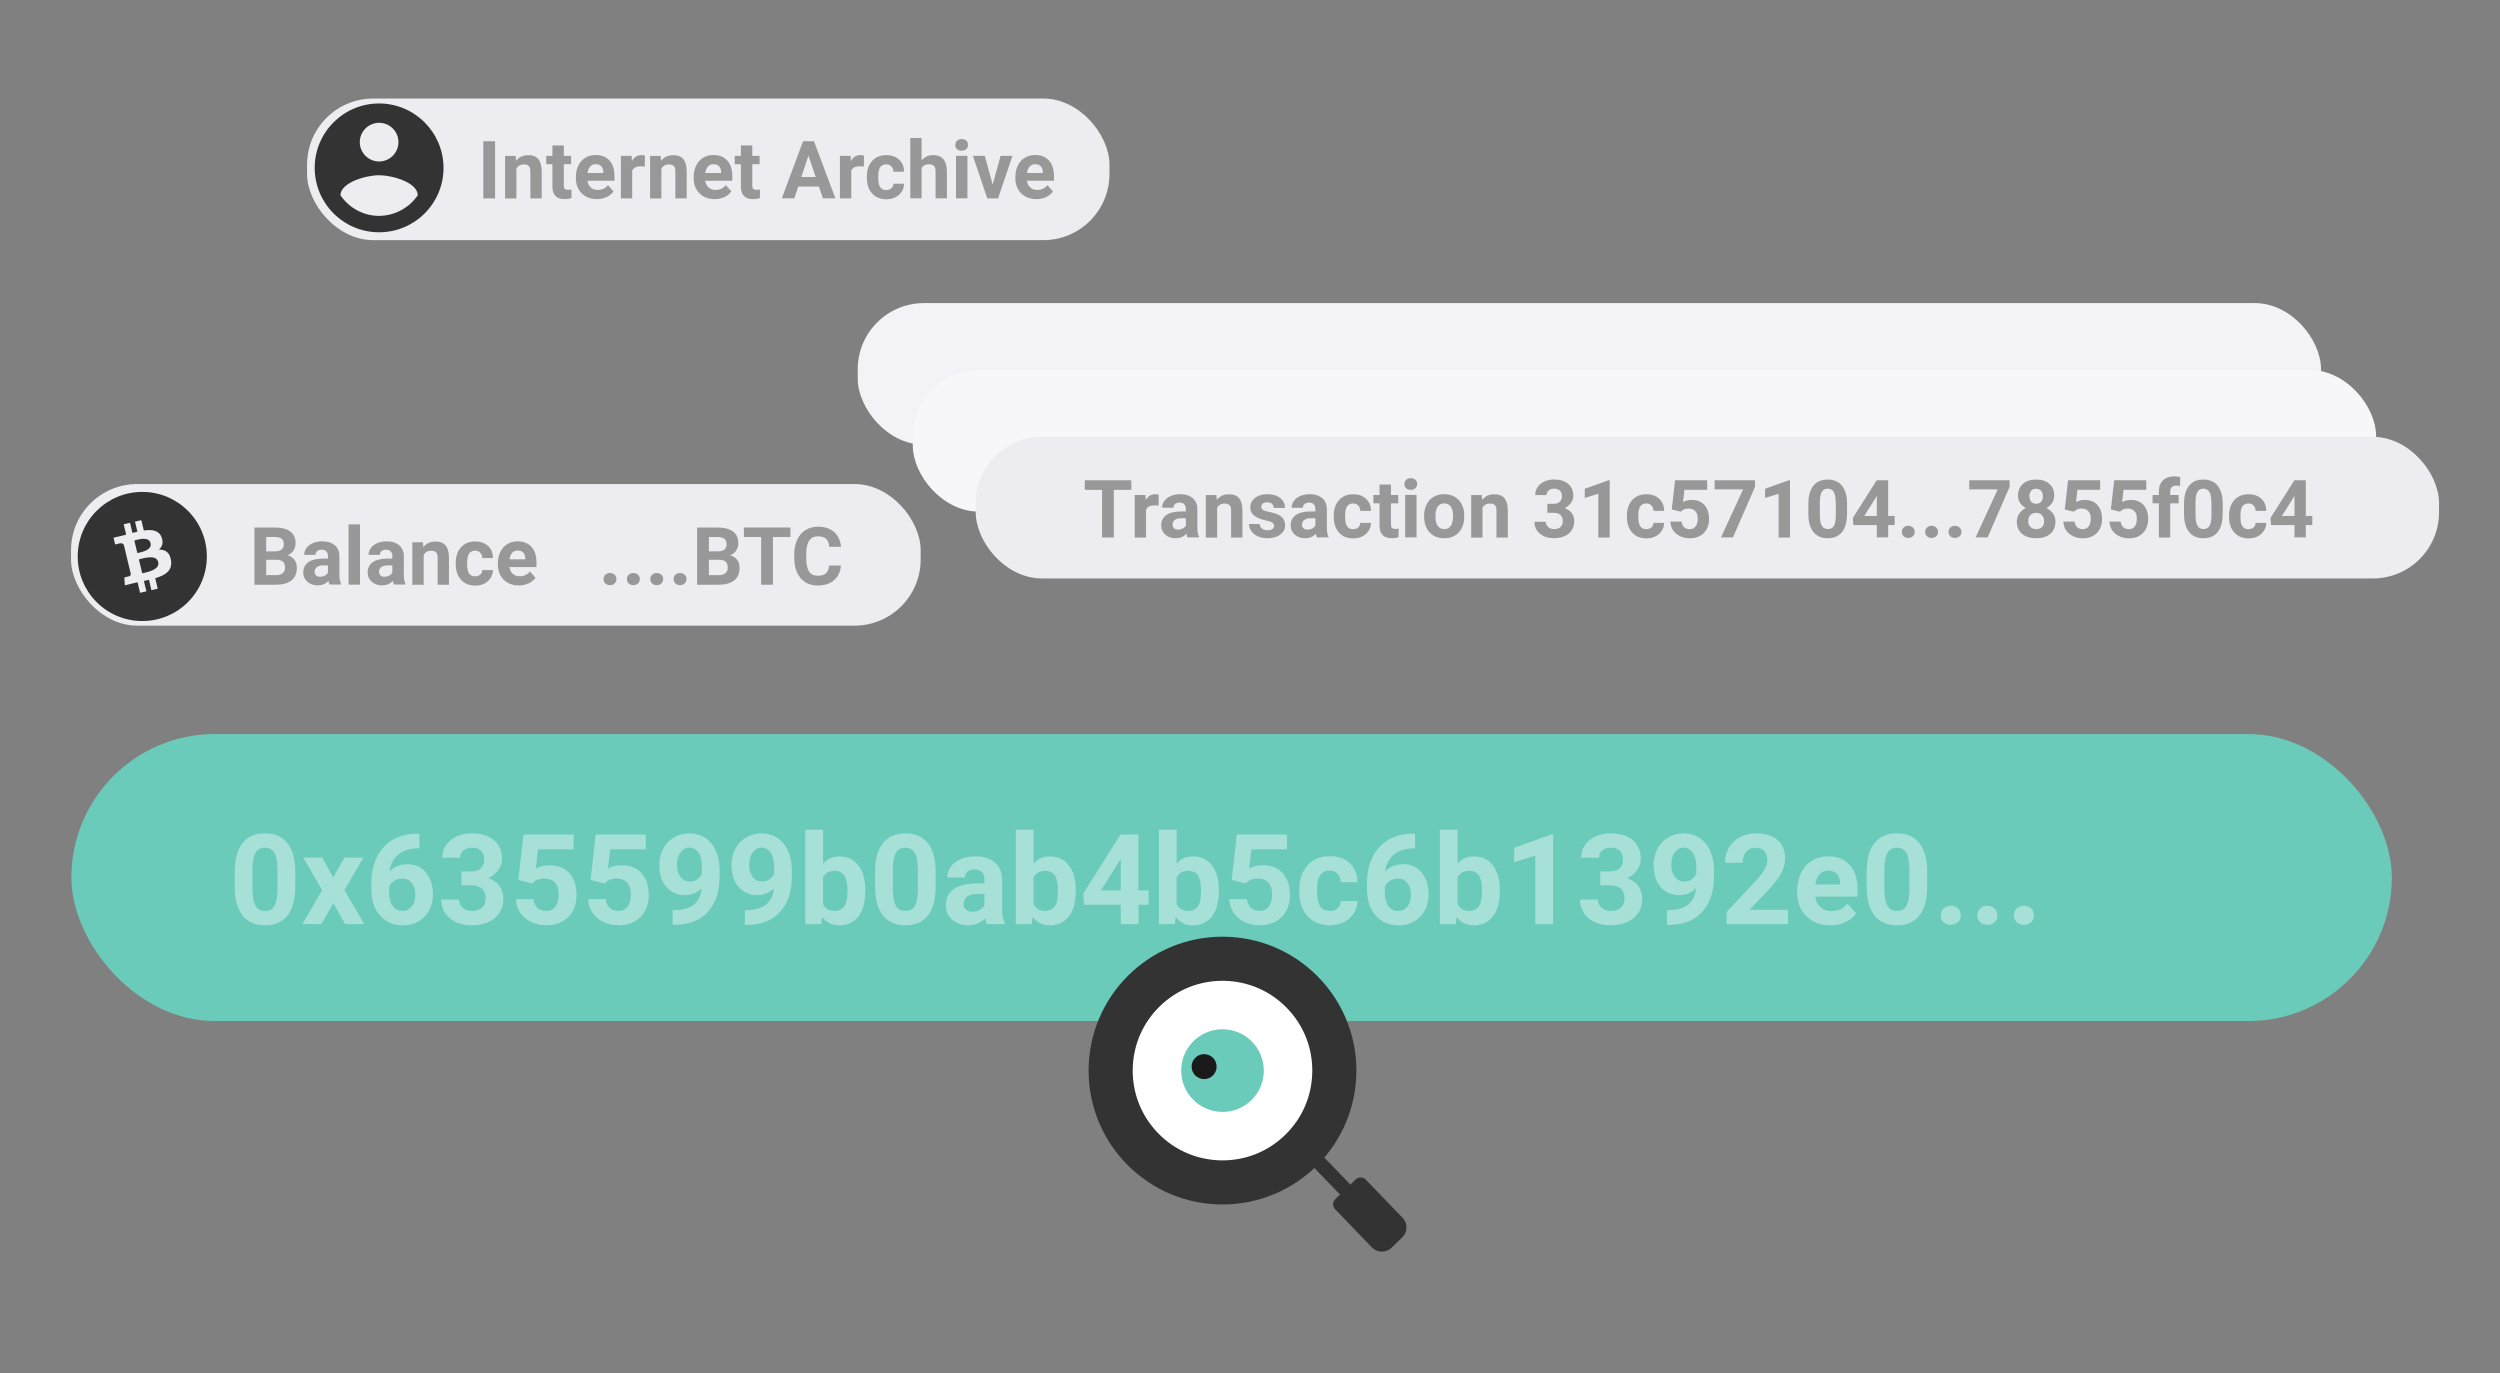 <?xml version="1.0" encoding="UTF-8"?><svg id="Layer_1" xmlns="http://www.w3.org/2000/svg" viewBox="0 0 340 186.75"><rect x="0" y="0" width="340" height="186.75" fill="#808080" stroke="none"/><defs><style>.cls-1{fill:#f7f7f9;}.cls-2{fill:#f2f2f7;}.cls-3{fill:#fff;}.cls-4{fill:#ececf1;}.cls-5{fill:#989898;}.cls-6{fill:#333;}.cls-7{fill:#1a1a1a;}.cls-8{fill:#6bcbba;}.cls-9{opacity:.4;}</style></defs><rect class="cls-8" x="9.71" y="99.83" width="315.58" height="39.03" rx="19.51" ry="19.51"/><g><g><circle class="cls-6" cx="166.26" cy="145.6" r="18.21"/><g><circle class="cls-3" cx="166.26" cy="145.6" r="13.19"/><path class="cls-6" d="M166.26,159.77c-.09,0-.18,0-.26,0-3.78-.07-7.32-1.61-9.94-4.33-2.63-2.72-4.04-6.31-3.97-10.09,.07-3.78,1.61-7.32,4.33-9.94,2.72-2.63,6.31-4.04,10.09-3.97,3.78,.07,7.32,1.61,9.94,4.33,2.63,2.72,4.04,6.31,3.97,10.09-.07,3.78-1.61,7.32-4.33,9.94-2.66,2.57-6.14,3.97-9.83,3.97Zm-.01-26.38c-3.18,0-6.18,1.21-8.47,3.42-2.35,2.26-3.67,5.31-3.73,8.57-.06,3.26,1.15,6.35,3.42,8.7,2.26,2.35,5.31,3.67,8.57,3.73,3.26,.06,6.35-1.15,8.7-3.42,2.35-2.26,3.67-5.31,3.73-8.57,.06-3.26-1.15-6.35-3.42-8.7-2.26-2.35-5.31-3.67-8.57-3.73-.08,0-.15,0-.23,0Z"/></g></g><rect class="cls-6" x="180.48" y="157.03" width="1.96" height="6.41" transform="translate(-60.39 170.86) rotate(-43.96)"/><g><path class="cls-6" d="M185.48,161.32h2c.5,0,.91,.41,.91,.91v7.19h-3.83v-7.19c0-.5,.41-.91,.91-.91Z" transform="translate(435.49 154.95) rotate(136.04)"/><path class="cls-6" d="M187.93,170.22s-.02,0-.03,0c-.5,0-.97-.21-1.32-.57l-5-5.19c-.38-.39-.37-1.01,.03-1.39l2.75-2.66c.19-.18,.44-.28,.7-.28,.26,0,.51,.11,.69,.3l5,5.19c.35,.36,.54,.84,.53,1.34,0,.5-.21,.97-.57,1.32l-1.46,1.41c-.35,.34-.81,.53-1.3,.53Zm-.06-1.94h0Zm-4.2-4.48l4.26,4.42,1.34-1.29-4.26-4.42-1.34,1.29Z"/></g><g><circle class="cls-8" cx="166.26" cy="145.6" r="5.62"/><path id="path18" class="cls-7" d="M162.06,145.06c0-.94,.76-1.7,1.7-1.7,.94,0,1.7,.76,1.7,1.7,0,.94-.76,1.7-1.7,1.7-.94,0-1.7-.76-1.7-1.7"/></g></g><g><rect class="cls-4" x="41.76" y="13.4" width="109.13" height="19.26" rx="9" ry="9"/><g><path class="cls-5" d="M67.33,26.98h-1.6v-7.77h1.6v7.77Z"/><path class="cls-5" d="M70.13,21.2l.05,.67c.41-.52,.97-.77,1.66-.77,.61,0,1.07,.18,1.37,.54,.3,.36,.45,.9,.46,1.61v3.73h-1.54v-3.69c0-.33-.07-.57-.21-.71-.14-.15-.38-.22-.71-.22-.43,0-.76,.19-.98,.56v4.07h-1.54v-5.78h1.45Z"/><path class="cls-5" d="M76.68,19.78v1.42h.99v1.13h-.99v2.88c0,.21,.04,.37,.12,.46,.08,.09,.24,.14,.47,.14,.17,0,.32-.01,.45-.04v1.17c-.3,.09-.61,.14-.93,.14-1.08,0-1.63-.55-1.66-1.64v-3.11h-.84v-1.13h.84v-1.42h1.54Z"/><path class="cls-5" d="M81.19,27.08c-.85,0-1.54-.26-2.07-.78-.53-.52-.8-1.21-.8-2.08v-.15c0-.58,.11-1.1,.34-1.56,.22-.46,.54-.81,.95-1.06,.41-.25,.88-.37,1.41-.37,.79,0,1.41,.25,1.87,.75,.45,.5,.68,1.2,.68,2.12v.63h-3.68c.05,.38,.2,.68,.45,.91,.25,.23,.57,.34,.95,.34,.59,0,1.06-.22,1.39-.65l.76,.85c-.23,.33-.54,.58-.94,.77-.4,.18-.83,.28-1.31,.28Zm-.18-4.75c-.31,0-.55,.1-.74,.31-.19,.21-.31,.5-.37,.89h2.15v-.12c0-.34-.1-.61-.28-.8-.18-.19-.43-.28-.76-.28Z"/><path class="cls-5" d="M87.69,22.65c-.21-.03-.4-.04-.56-.04-.58,0-.97,.2-1.15,.59v3.78h-1.54v-5.78h1.46l.04,.69c.31-.53,.74-.8,1.29-.8,.17,0,.33,.02,.48,.07l-.02,1.48Z"/><path class="cls-5" d="M89.85,21.2l.05,.67c.41-.52,.97-.77,1.66-.77,.61,0,1.07,.18,1.37,.54,.3,.36,.45,.9,.46,1.61v3.73h-1.54v-3.69c0-.33-.07-.57-.21-.71-.14-.15-.38-.22-.71-.22-.43,0-.76,.19-.98,.56v4.07h-1.54v-5.78h1.45Z"/><path class="cls-5" d="M97.21,27.08c-.85,0-1.54-.26-2.07-.78-.53-.52-.8-1.21-.8-2.08v-.15c0-.58,.11-1.1,.34-1.56,.22-.46,.54-.81,.95-1.06,.41-.25,.88-.37,1.41-.37,.79,0,1.41,.25,1.87,.75,.45,.5,.68,1.2,.68,2.12v.63h-3.68c.05,.38,.2,.68,.45,.91,.25,.23,.57,.34,.95,.34,.59,0,1.06-.22,1.39-.65l.76,.85c-.23,.33-.54,.58-.94,.77-.4,.18-.83,.28-1.31,.28Zm-.18-4.75c-.31,0-.55,.1-.74,.31-.19,.21-.31,.5-.37,.89h2.15v-.12c0-.34-.1-.61-.28-.8-.18-.19-.43-.28-.76-.28Z"/><path class="cls-5" d="M102.31,19.78v1.42h.99v1.13h-.99v2.88c0,.21,.04,.37,.12,.46,.08,.09,.24,.14,.47,.14,.17,0,.32-.01,.45-.04v1.17c-.3,.09-.61,.14-.93,.14-1.08,0-1.63-.55-1.66-1.64v-3.11h-.84v-1.13h.84v-1.42h1.54Z"/><path class="cls-5" d="M111.37,25.37h-2.81l-.53,1.6h-1.7l2.89-7.77h1.48l2.91,7.77h-1.7l-.54-1.6Zm-2.38-1.3h1.94l-.98-2.91-.97,2.91Z"/><path class="cls-5" d="M117.48,22.65c-.21-.03-.4-.04-.56-.04-.58,0-.97,.2-1.15,.59v3.78h-1.54v-5.78h1.46l.04,.69c.31-.53,.74-.8,1.29-.8,.17,0,.33,.02,.48,.07l-.02,1.48Z"/><path class="cls-5" d="M120.53,25.84c.28,0,.52-.08,.69-.23,.18-.16,.27-.36,.28-.62h1.45c0,.39-.11,.75-.32,1.08-.21,.33-.5,.58-.86,.76-.36,.18-.77,.27-1.21,.27-.83,0-1.48-.26-1.95-.79-.48-.52-.72-1.25-.72-2.18v-.1c0-.89,.24-1.6,.71-2.13,.47-.53,1.12-.8,1.95-.8,.72,0,1.3,.21,1.74,.62,.44,.41,.66,.96,.66,1.64h-1.45c0-.3-.1-.54-.28-.73-.18-.19-.41-.28-.7-.28-.36,0-.63,.13-.81,.39-.18,.26-.27,.69-.27,1.28v.16c0,.6,.09,1.02,.27,1.28,.18,.26,.46,.39,.83,.39Z"/><path class="cls-5" d="M125.33,21.83c.41-.49,.92-.74,1.54-.74,1.25,0,1.89,.73,1.91,2.18v3.7h-1.54v-3.66c0-.33-.07-.58-.21-.73-.14-.16-.38-.24-.71-.24-.45,0-.78,.17-.98,.52v4.11h-1.54v-8.2h1.54v3.05Z"/><path class="cls-5" d="M129.93,19.7c0-.23,.08-.42,.23-.57,.15-.15,.37-.22,.63-.22s.47,.07,.63,.22c.16,.15,.23,.34,.23,.57s-.08,.43-.24,.58c-.16,.15-.37,.22-.63,.22s-.47-.07-.63-.22c-.16-.15-.24-.34-.24-.58Zm1.64,7.27h-1.55v-5.78h1.55v5.78Z"/><path class="cls-5" d="M135.01,25.09l1.07-3.89h1.61l-1.95,5.78h-1.47l-1.95-5.78h1.61l1.07,3.89Z"/><path class="cls-5" d="M140.96,27.08c-.85,0-1.54-.26-2.07-.78-.53-.52-.8-1.21-.8-2.08v-.15c0-.58,.11-1.1,.34-1.56,.22-.46,.54-.81,.95-1.06,.41-.25,.88-.37,1.41-.37,.79,0,1.41,.25,1.87,.75,.45,.5,.68,1.2,.68,2.12v.63h-3.68c.05,.38,.2,.68,.45,.91,.25,.23,.57,.34,.95,.34,.59,0,1.06-.22,1.39-.65l.76,.85c-.23,.33-.54,.58-.94,.77-.4,.18-.83,.28-1.31,.28Zm-.18-4.75c-.31,0-.55,.1-.74,.31-.19,.21-.31,.5-.37,.89h2.15v-.12c0-.34-.1-.61-.28-.8-.18-.19-.43-.28-.76-.28Z"/></g><path class="cls-6" d="M51.56,14.07c-4.84,0-8.76,3.92-8.76,8.76s3.92,8.76,8.76,8.76,8.76-3.92,8.76-8.76c-.01-4.83-3.93-8.75-8.76-8.76Zm0,2.63c1.45,0,2.63,1.18,2.63,2.63s-1.18,2.63-2.63,2.63-2.63-1.18-2.63-2.63c0-1.45,1.18-2.62,2.63-2.63Zm0,12.66c-2.11,0-4.08-1.06-5.26-2.81,.04-1.75,3.51-2.72,5.26-2.72s5.22,.96,5.26,2.72c-1.18,1.74-3.15,2.79-5.26,2.81Z"/></g><g><rect class="cls-4" x="9.66" y="65.83" width="115.55" height="19.26" rx="9" ry="9"/><g><path class="cls-5" d="M34.6,79.51v-7.77h2.72c.94,0,1.66,.18,2.15,.54,.49,.36,.73,.89,.73,1.59,0,.38-.1,.72-.29,1.01-.2,.29-.47,.5-.82,.64,.4,.1,.71,.3,.94,.6,.23,.3,.34,.67,.34,1.11,0,.75-.24,1.31-.72,1.7-.48,.38-1.16,.58-2.04,.59h-3.02Zm1.6-4.52h1.19c.81-.01,1.21-.34,1.21-.97,0-.35-.1-.61-.31-.76-.2-.15-.53-.23-.97-.23h-1.12v1.96Zm0,1.13v2.1h1.37c.38,0,.67-.09,.88-.27,.21-.18,.32-.43,.32-.74,0-.71-.37-1.07-1.11-1.08h-1.47Z"/><path class="cls-5" d="M44.82,79.51c-.07-.14-.12-.31-.15-.52-.37,.42-.86,.62-1.46,.62-.57,0-1.03-.16-1.41-.49-.37-.33-.56-.74-.56-1.24,0-.61,.23-1.08,.68-1.41,.45-.33,1.11-.49,1.97-.5h.71v-.33c0-.27-.07-.48-.21-.64-.14-.16-.35-.24-.65-.24-.26,0-.46,.06-.61,.19-.15,.12-.22,.3-.22,.51h-1.54c0-.33,.1-.64,.31-.93,.21-.28,.5-.51,.88-.67,.38-.16,.8-.24,1.27-.24,.71,0,1.28,.18,1.7,.54,.42,.36,.63,.86,.63,1.51v2.5c0,.55,.08,.96,.23,1.24v.09h-1.56Zm-1.28-1.07c.23,0,.44-.05,.63-.15s.33-.24,.43-.41v-.99h-.58c-.77,0-1.18,.27-1.23,.8v.09c0,.19,.06,.35,.2,.48,.14,.12,.32,.19,.56,.19Z"/><path class="cls-5" d="M48.96,79.51h-1.55v-8.2h1.55v8.2Z"/><path class="cls-5" d="M53.58,79.51c-.07-.14-.12-.31-.15-.52-.37,.42-.86,.62-1.46,.62-.57,0-1.03-.16-1.41-.49-.37-.33-.56-.74-.56-1.24,0-.61,.23-1.08,.68-1.41,.45-.33,1.11-.49,1.97-.5h.71v-.33c0-.27-.07-.48-.21-.64-.14-.16-.35-.24-.65-.24-.26,0-.46,.06-.61,.19-.15,.12-.22,.3-.22,.51h-1.54c0-.33,.1-.64,.31-.93,.21-.28,.5-.51,.88-.67,.38-.16,.8-.24,1.27-.24,.71,0,1.28,.18,1.7,.54,.42,.36,.63,.86,.63,1.51v2.5c0,.55,.08,.96,.23,1.24v.09h-1.56Zm-1.28-1.07c.23,0,.44-.05,.63-.15s.33-.24,.43-.41v-.99h-.58c-.77,0-1.18,.27-1.23,.8v.09c0,.19,.06,.35,.2,.48,.14,.12,.32,.19,.56,.19Z"/><path class="cls-5" d="M57.52,73.74l.05,.67c.41-.52,.97-.77,1.66-.77,.61,0,1.07,.18,1.37,.54s.45,.9,.46,1.61v3.73h-1.54v-3.69c0-.33-.07-.57-.21-.71-.14-.15-.38-.22-.71-.22-.43,0-.76,.19-.98,.56v4.07h-1.54v-5.78h1.45Z"/><path class="cls-5" d="M64.62,78.38c.28,0,.52-.08,.69-.23,.18-.16,.27-.36,.28-.62h1.45c0,.39-.11,.75-.32,1.08-.21,.33-.5,.58-.86,.76-.36,.18-.77,.27-1.21,.27-.83,0-1.48-.26-1.95-.79-.48-.52-.72-1.25-.72-2.18v-.1c0-.89,.24-1.6,.71-2.13,.47-.53,1.12-.8,1.95-.8,.72,0,1.3,.21,1.74,.62,.44,.41,.66,.96,.66,1.64h-1.45c0-.3-.1-.54-.28-.73-.18-.19-.41-.28-.7-.28-.36,0-.63,.13-.81,.39-.18,.26-.27,.69-.27,1.28v.16c0,.6,.09,1.02,.27,1.28,.18,.26,.46,.39,.83,.39Z"/><path class="cls-5" d="M70.58,79.62c-.85,0-1.54-.26-2.07-.78-.53-.52-.8-1.21-.8-2.08v-.15c0-.58,.11-1.1,.34-1.56,.22-.46,.54-.81,.95-1.06,.41-.25,.88-.37,1.41-.37,.79,0,1.41,.25,1.87,.75,.45,.5,.68,1.2,.68,2.12v.63h-3.68c.05,.38,.2,.68,.45,.91,.25,.23,.57,.34,.95,.34,.59,0,1.06-.22,1.39-.65l.76,.85c-.23,.33-.54,.58-.94,.77-.4,.18-.83,.28-1.31,.28Zm-.18-4.75c-.31,0-.55,.1-.74,.31-.19,.21-.31,.5-.37,.89h2.15v-.12c0-.34-.1-.61-.28-.8-.18-.19-.43-.28-.76-.28Z"/><path class="cls-5" d="M82.08,78.76c0-.25,.08-.44,.25-.6,.17-.15,.37-.23,.62-.23s.46,.08,.63,.23c.17,.15,.25,.35,.25,.6s-.08,.44-.25,.59c-.16,.15-.37,.23-.63,.23s-.46-.08-.62-.23c-.16-.15-.25-.35-.25-.59Z"/><path class="cls-5" d="M85.26,78.76c0-.25,.08-.44,.25-.6,.17-.15,.37-.23,.62-.23s.46,.08,.63,.23c.17,.15,.25,.35,.25,.6s-.08,.44-.25,.59c-.16,.15-.37,.23-.63,.23s-.46-.08-.62-.23c-.16-.15-.25-.35-.25-.59Z"/><path class="cls-5" d="M88.44,78.76c0-.25,.08-.44,.25-.6,.17-.15,.37-.23,.62-.23s.46,.08,.63,.23c.17,.15,.25,.35,.25,.6s-.08,.44-.25,.59c-.16,.15-.37,.23-.63,.23s-.46-.08-.62-.23c-.16-.15-.25-.35-.25-.59Z"/><path class="cls-5" d="M91.61,78.76c0-.25,.08-.44,.25-.6,.17-.15,.37-.23,.62-.23s.46,.08,.63,.23c.17,.15,.25,.35,.25,.6s-.08,.44-.25,.59c-.16,.15-.37,.23-.63,.23s-.46-.08-.62-.23c-.16-.15-.25-.35-.25-.59Z"/><path class="cls-5" d="M94.81,79.51v-7.77h2.72c.94,0,1.66,.18,2.15,.54,.49,.36,.73,.89,.73,1.59,0,.38-.1,.72-.29,1.01-.2,.29-.47,.5-.82,.64,.4,.1,.71,.3,.94,.6,.23,.3,.34,.67,.34,1.11,0,.75-.24,1.31-.72,1.7-.48,.38-1.16,.58-2.04,.59h-3.02Zm1.6-4.52h1.19c.81-.01,1.21-.34,1.21-.97,0-.35-.1-.61-.31-.76-.2-.15-.53-.23-.97-.23h-1.12v1.96Zm0,1.13v2.1h1.37c.38,0,.67-.09,.88-.27,.21-.18,.32-.43,.32-.74,0-.71-.37-1.07-1.11-1.08h-1.47Z"/><path class="cls-5" d="M107.5,73.04h-2.38v6.48h-1.6v-6.48h-2.35v-1.3h6.33v1.3Z"/><path class="cls-5" d="M114.36,76.93c-.06,.84-.37,1.49-.93,1.98-.56,.48-1.29,.72-2.2,.72-1,0-1.78-.34-2.35-1.01-.57-.67-.86-1.59-.86-2.76v-.48c0-.75,.13-1.41,.4-1.98,.26-.57,.64-1.01,1.13-1.31,.49-.3,1.06-.46,1.71-.46,.9,0,1.62,.24,2.17,.72,.55,.48,.86,1.16,.95,2.02h-1.6c-.04-.5-.18-.87-.42-1.09s-.61-.34-1.1-.34c-.53,0-.93,.19-1.2,.57-.27,.38-.4,.98-.41,1.78v.59c0,.84,.13,1.45,.38,1.84,.25,.39,.66,.58,1.2,.58,.49,0,.86-.11,1.11-.34,.24-.23,.38-.58,.42-1.05h1.6Z"/></g><g><circle class="cls-6" cx="19.35" cy="75.68" r="8.78"/><path class="cls-4" d="M21.99,73.11c-.34-.99-1.3-1.13-2.43-.96l-.34-1.41-.86,.2,.33,1.37c-.23,.05-.46,.11-.68,.17l-.33-1.38-.86,.2,.34,1.41c-.19,.05-.37,.1-.54,.14h0s-1.18,.28-1.18,.28l.22,.92s.63-.16,.62-.15c.35-.08,.51,.09,.58,.26l.38,1.61s.06-.01,.09-.02c-.03,0-.06,.01-.09,.02l.54,2.25c.01,.11-.01,.3-.25,.36,.01,0-.62,.15-.62,.15l.07,1.07,1.12-.27c.21-.05,.41-.09,.61-.14l.34,1.43,.86-.2-.34-1.41c.24-.05,.47-.1,.69-.16l.33,1.41,.86-.2-.34-1.42c1.42-.43,2.35-1.03,2.15-2.42-.16-1.12-.79-1.48-1.65-1.48,.44-.37,.64-.89,.39-1.62h0Zm-.47,3.34c.25,1.07-1.6,1.38-2.18,1.52l-.45-1.89c.58-.14,2.37-.74,2.63,.37Zm-1.04-2.57c.23,.97-1.32,1.22-1.8,1.34l-.41-1.71c.48-.12,1.97-.63,2.21,.38Z"/></g></g><g><rect class="cls-2" x="116.65" y="41.22" width="199.01" height="19.26" rx="9" ry="9"/><rect class="cls-1" x="124.14" y="50.32" width="199.01" height="19.26" rx="9" ry="9"/><g><rect class="cls-4" x="132.7" y="59.41" width="199.01" height="19.26" rx="9" ry="9"/><g><path class="cls-5" d="M153.86,66.62h-2.38v6.48h-1.6v-6.48h-2.35v-1.3h6.33v1.3Z"/><path class="cls-5" d="M157.57,68.77c-.21-.03-.4-.04-.56-.04-.58,0-.97,.2-1.15,.59v3.78h-1.54v-5.78h1.46l.04,.69c.31-.53,.74-.8,1.29-.8,.17,0,.33,.02,.48,.07l-.02,1.48Z"/><path class="cls-5" d="M161.5,73.1c-.07-.14-.12-.31-.15-.52-.37,.42-.86,.62-1.46,.62-.57,0-1.03-.16-1.41-.49-.37-.33-.56-.74-.56-1.24,0-.61,.23-1.08,.68-1.41,.45-.33,1.11-.49,1.97-.5h.71v-.33c0-.27-.07-.48-.21-.64-.14-.16-.35-.24-.65-.24-.26,0-.46,.06-.61,.19-.15,.12-.22,.3-.22,.51h-1.54c0-.33,.1-.64,.31-.93,.21-.28,.5-.51,.88-.67,.38-.16,.8-.24,1.27-.24,.71,0,1.28,.18,1.7,.54,.42,.36,.63,.86,.63,1.51v2.5c0,.55,.08,.96,.23,1.24v.09h-1.56Zm-1.28-1.07c.23,0,.44-.05,.63-.15s.33-.24,.43-.41v-.99h-.58c-.77,0-1.18,.27-1.23,.8v.09c0,.19,.06,.35,.2,.48,.14,.12,.32,.19,.56,.19Z"/><path class="cls-5" d="M165.43,67.32l.05,.67c.41-.52,.97-.77,1.66-.77,.61,0,1.07,.18,1.37,.54,.3,.36,.45,.9,.46,1.61v3.73h-1.54v-3.69c0-.33-.07-.57-.21-.71-.14-.15-.38-.22-.71-.22-.43,0-.76,.19-.98,.56v4.07h-1.54v-5.78h1.45Z"/><path class="cls-5" d="M173.27,71.5c0-.19-.09-.34-.28-.45-.19-.11-.49-.21-.9-.29-1.37-.29-2.06-.87-2.06-1.75,0-.51,.21-.94,.64-1.28,.43-.34,.98-.52,1.67-.52,.73,0,1.32,.17,1.76,.52,.44,.35,.66,.79,.66,1.35h-1.54c0-.22-.07-.4-.21-.55-.14-.14-.36-.22-.67-.22-.26,0-.46,.06-.6,.18-.14,.12-.21,.27-.21,.45,0,.17,.08,.31,.24,.41,.16,.11,.44,.2,.82,.27,.38,.08,.71,.16,.97,.26,.82,.3,1.22,.82,1.22,1.55,0,.53-.23,.95-.68,1.28-.45,.33-1.04,.49-1.75,.49-.48,0-.91-.09-1.29-.26-.38-.17-.67-.41-.88-.71-.21-.3-.32-.63-.32-.97h1.46c.01,.27,.12,.48,.3,.63,.19,.15,.44,.22,.76,.22,.3,0,.52-.06,.67-.17,.15-.11,.23-.26,.23-.44Z"/><path class="cls-5" d="M179.11,73.1c-.07-.14-.12-.31-.15-.52-.37,.42-.86,.62-1.46,.62-.57,0-1.03-.16-1.41-.49-.37-.33-.56-.74-.56-1.24,0-.61,.23-1.08,.68-1.41,.45-.33,1.11-.49,1.97-.5h.71v-.33c0-.27-.07-.48-.21-.64-.14-.16-.35-.24-.65-.24-.26,0-.46,.06-.61,.19-.15,.12-.22,.3-.22,.51h-1.54c0-.33,.1-.64,.31-.93,.21-.28,.5-.51,.88-.67,.38-.16,.8-.24,1.27-.24,.71,0,1.28,.18,1.7,.54,.42,.36,.63,.86,.63,1.51v2.5c0,.55,.08,.96,.23,1.24v.09h-1.56Zm-1.28-1.07c.23,0,.44-.05,.63-.15s.33-.24,.43-.41v-.99h-.58c-.77,0-1.18,.27-1.23,.8v.09c0,.19,.06,.35,.2,.48,.14,.12,.32,.19,.56,.19Z"/><path class="cls-5" d="M184.03,71.96c.28,0,.52-.08,.69-.23,.18-.16,.27-.36,.28-.62h1.45c0,.39-.11,.75-.32,1.08-.21,.33-.5,.58-.86,.76-.36,.18-.77,.27-1.21,.27-.83,0-1.48-.26-1.95-.79-.48-.52-.72-1.25-.72-2.18v-.1c0-.89,.24-1.6,.71-2.13,.47-.53,1.12-.8,1.95-.8,.72,0,1.3,.21,1.74,.62,.44,.41,.66,.96,.66,1.64h-1.45c0-.3-.1-.54-.28-.73-.18-.19-.41-.28-.7-.28-.36,0-.63,.13-.81,.39-.18,.26-.27,.69-.27,1.28v.16c0,.6,.09,1.02,.27,1.28,.18,.26,.46,.39,.83,.39Z"/><path class="cls-5" d="M189.17,65.9v1.42h.99v1.13h-.99v2.88c0,.21,.04,.37,.12,.46,.08,.09,.24,.14,.47,.14,.17,0,.32-.01,.45-.04v1.17c-.3,.09-.61,.14-.93,.14-1.08,0-1.63-.55-1.66-1.64v-3.11h-.84v-1.13h.84v-1.42h1.54Z"/><path class="cls-5" d="M191.01,65.82c0-.23,.08-.42,.23-.57,.15-.15,.37-.22,.63-.22s.47,.07,.63,.22c.16,.15,.23,.34,.23,.57s-.08,.43-.24,.58c-.16,.15-.37,.22-.63,.22s-.47-.07-.63-.22c-.16-.15-.24-.34-.24-.58Zm1.64,7.27h-1.55v-5.78h1.55v5.78Z"/><path class="cls-5" d="M193.68,70.15c0-.57,.11-1.08,.33-1.53,.22-.45,.54-.8,.95-1.04,.41-.25,.9-.37,1.44-.37,.78,0,1.42,.24,1.91,.72,.49,.48,.77,1.12,.82,1.94v.4c.01,.89-.24,1.6-.73,2.13-.49,.54-1.16,.8-1.99,.8s-1.5-.27-1.99-.8-.74-1.26-.74-2.18v-.07Zm1.54,.11c0,.55,.1,.97,.31,1.26,.21,.29,.5,.44,.89,.44s.67-.14,.88-.43c.21-.29,.32-.75,.32-1.38,0-.54-.11-.96-.32-1.25-.21-.3-.51-.44-.89-.44s-.67,.15-.88,.44c-.21,.29-.31,.75-.31,1.37Z"/><path class="cls-5" d="M201.52,67.32l.05,.67c.41-.52,.97-.77,1.66-.77,.61,0,1.07,.18,1.37,.54,.3,.36,.45,.9,.46,1.61v3.73h-1.54v-3.69c0-.33-.07-.57-.21-.71-.14-.15-.38-.22-.71-.22-.43,0-.76,.19-.98,.56v4.07h-1.54v-5.78h1.45Z"/><path class="cls-5" d="M210.45,68.52h.82c.39,0,.68-.1,.87-.29,.19-.2,.28-.46,.28-.78s-.09-.56-.28-.73c-.19-.17-.44-.26-.77-.26-.3,0-.54,.08-.74,.24-.2,.16-.3,.37-.3,.63h-1.54c0-.41,.11-.77,.33-1.09,.22-.32,.52-.57,.92-.76,.39-.18,.83-.27,1.3-.27,.82,0,1.47,.2,1.93,.59,.47,.39,.7,.94,.7,1.63,0,.36-.11,.68-.33,.98-.22,.3-.5,.53-.85,.69,.44,.16,.76,.39,.98,.7,.22,.31,.32,.68,.32,1.11,0,.69-.25,1.24-.76,1.66-.5,.42-1.17,.62-2,.62-.78,0-1.41-.2-1.9-.61-.49-.41-.74-.95-.74-1.62h1.54c0,.29,.11,.53,.33,.72,.22,.19,.49,.28,.81,.28,.37,0,.65-.1,.86-.29,.21-.19,.31-.45,.31-.77,0-.78-.43-1.16-1.28-1.16h-.82v-1.21Z"/><path class="cls-5" d="M218.91,73.1h-1.54v-5.95l-1.84,.57v-1.25l3.22-1.15h.17v7.78Z"/><path class="cls-5" d="M223.9,71.96c.28,0,.52-.08,.69-.23,.18-.16,.27-.36,.28-.62h1.45c0,.39-.11,.75-.32,1.08-.21,.33-.5,.58-.86,.76-.36,.18-.77,.27-1.21,.27-.83,0-1.48-.26-1.95-.79-.48-.52-.72-1.25-.72-2.18v-.1c0-.89,.24-1.6,.71-2.13,.47-.53,1.12-.8,1.95-.8,.72,0,1.3,.21,1.74,.62,.44,.41,.66,.96,.66,1.64h-1.45c0-.3-.1-.54-.28-.73-.18-.19-.41-.28-.7-.28-.36,0-.63,.13-.81,.39-.18,.26-.27,.69-.27,1.28v.16c0,.6,.09,1.02,.27,1.28,.18,.26,.46,.39,.83,.39Z"/><path class="cls-5" d="M227.36,69.27l.45-3.95h4.36v1.29h-3.09l-.19,1.67c.37-.2,.76-.29,1.17-.29,.74,0,1.32,.23,1.74,.69,.42,.46,.63,1.1,.63,1.93,0,.5-.11,.95-.32,1.35-.21,.4-.52,.7-.91,.92s-.86,.33-1.4,.33c-.47,0-.91-.1-1.31-.29-.4-.19-.72-.46-.95-.8-.23-.35-.36-.74-.37-1.18h1.53c.03,.32,.14,.58,.34,.76,.19,.18,.45,.27,.76,.27,.35,0,.62-.13,.81-.38,.19-.25,.28-.61,.28-1.07s-.11-.78-.33-1.01c-.22-.23-.53-.35-.92-.35-.37,0-.66,.1-.89,.29l-.15,.14-1.23-.3Z"/><path class="cls-5" d="M238.69,66.18l-3.01,6.91h-1.63l3.01-6.53h-3.87v-1.24h5.49v.86Z"/><path class="cls-5" d="M243.43,73.1h-1.54v-5.95l-1.84,.57v-1.25l3.22-1.15h.17v7.78Z"/><path class="cls-5" d="M251.19,69.88c0,1.08-.22,1.9-.67,2.47-.45,.57-1.1,.85-1.95,.85s-1.49-.28-1.94-.84-.68-1.36-.69-2.4v-1.43c0-1.09,.23-1.91,.68-2.47,.45-.56,1.1-.84,1.95-.84s1.49,.28,1.94,.84c.45,.56,.68,1.36,.69,2.4v1.43Zm-1.54-1.57c0-.64-.09-1.11-.26-1.41-.18-.29-.45-.44-.82-.44s-.63,.14-.8,.42c-.17,.28-.26,.72-.27,1.31v1.89c0,.63,.09,1.11,.26,1.41,.17,.31,.45,.46,.83,.46s.65-.15,.82-.44c.17-.3,.25-.75,.26-1.36v-1.85Z"/><path class="cls-5" d="M256.79,70.17h.88v1.24h-.88v1.68h-1.54v-1.68h-3.19l-.07-.97,3.24-5.12h1.56v4.85Zm-3.26,0h1.72v-2.74l-.1,.18-1.62,2.57Z"/><path class="cls-5" d="M258.65,72.34c0-.25,.08-.44,.25-.6,.17-.15,.37-.23,.62-.23s.46,.08,.63,.23c.17,.15,.25,.35,.25,.6s-.08,.44-.25,.59c-.16,.15-.37,.23-.63,.23s-.46-.08-.62-.23c-.16-.15-.25-.35-.25-.59Z"/><path class="cls-5" d="M261.82,72.34c0-.25,.08-.44,.25-.6,.17-.15,.37-.23,.62-.23s.46,.08,.63,.23c.17,.15,.25,.35,.25,.6s-.08,.44-.25,.59c-.16,.15-.37,.23-.63,.23s-.46-.08-.62-.23c-.16-.15-.25-.35-.25-.59Z"/><path class="cls-5" d="M265,72.34c0-.25,.08-.44,.25-.6,.17-.15,.37-.23,.62-.23s.46,.08,.63,.23c.17,.15,.25,.35,.25,.6s-.08,.44-.25,.59c-.16,.15-.37,.23-.63,.23s-.46-.08-.62-.23c-.16-.15-.25-.35-.25-.59Z"/><path class="cls-5" d="M273.32,66.18l-3.01,6.91h-1.63l3.01-6.53h-3.87v-1.24h5.49v.86Z"/><path class="cls-5" d="M279.37,67.39c0,.38-.09,.71-.28,1-.19,.29-.45,.53-.78,.7,.38,.18,.68,.43,.9,.75,.22,.32,.33,.69,.33,1.12,0,.69-.23,1.24-.7,1.64-.47,.4-1.11,.6-1.92,.6s-1.45-.2-1.92-.6c-.47-.4-.71-.95-.71-1.63,0-.43,.11-.81,.33-1.13,.22-.32,.52-.57,.89-.75-.33-.17-.59-.41-.78-.7-.19-.29-.28-.63-.28-1,0-.66,.22-1.19,.66-1.58,.44-.39,1.04-.59,1.8-.59s1.35,.19,1.8,.58c.44,.39,.66,.92,.66,1.59Zm-1.38,3.47c0-.34-.1-.61-.29-.81-.2-.2-.46-.3-.79-.3s-.59,.1-.78,.3c-.2,.2-.29,.47-.29,.81s.1,.6,.29,.8c.19,.2,.46,.3,.8,.3s.6-.1,.79-.29c.19-.2,.29-.47,.29-.81Zm-.16-3.39c0-.3-.08-.55-.24-.73-.16-.18-.39-.27-.68-.27s-.51,.09-.67,.27-.24,.42-.24,.74,.08,.56,.24,.75c.16,.19,.39,.28,.68,.28s.52-.09,.68-.28c.16-.19,.24-.44,.24-.75Z"/><path class="cls-5" d="M280.81,69.27l.45-3.95h4.36v1.29h-3.09l-.19,1.67c.37-.2,.76-.29,1.17-.29,.74,0,1.32,.23,1.74,.69,.42,.46,.63,1.1,.63,1.93,0,.5-.11,.95-.32,1.35-.21,.4-.52,.7-.91,.92s-.86,.33-1.4,.33c-.47,0-.91-.1-1.31-.29-.4-.19-.72-.46-.95-.8-.23-.35-.36-.74-.37-1.18h1.53c.03,.32,.14,.58,.34,.76,.19,.18,.45,.27,.76,.27,.35,0,.62-.13,.81-.38,.19-.25,.28-.61,.28-1.07s-.11-.78-.33-1.01c-.22-.23-.53-.35-.92-.35-.37,0-.66,.1-.89,.29l-.15,.14-1.23-.3Z"/><path class="cls-5" d="M287.08,69.27l.45-3.95h4.36v1.29h-3.09l-.19,1.67c.37-.2,.76-.29,1.17-.29,.74,0,1.32,.23,1.74,.69,.42,.46,.63,1.1,.63,1.93,0,.5-.11,.95-.32,1.35-.21,.4-.52,.7-.91,.92s-.86,.33-1.4,.33c-.47,0-.91-.1-1.31-.29-.4-.19-.72-.46-.95-.8-.23-.35-.36-.74-.37-1.18h1.53c.03,.32,.14,.58,.34,.76,.19,.18,.45,.27,.76,.27,.35,0,.62-.13,.81-.38,.19-.25,.28-.61,.28-1.07s-.11-.78-.33-1.01c-.22-.23-.53-.35-.92-.35-.37,0-.66,.1-.89,.29l-.15,.14-1.23-.3Z"/><path class="cls-5" d="M293.61,73.1v-4.65h-.86v-1.13h.86v-.49c0-.65,.19-1.15,.56-1.51,.37-.36,.89-.54,1.56-.54,.21,0,.48,.04,.78,.11l-.02,1.2c-.13-.03-.28-.05-.47-.05-.58,0-.87,.27-.87,.82v.46h1.15v1.13h-1.15v4.65h-1.55Z"/><path class="cls-5" d="M302.28,69.88c0,1.08-.22,1.9-.67,2.47-.45,.57-1.1,.85-1.95,.85s-1.49-.28-1.94-.84-.68-1.36-.69-2.4v-1.43c0-1.09,.23-1.91,.68-2.47,.45-.56,1.1-.84,1.95-.84s1.49,.28,1.94,.84c.45,.56,.68,1.36,.69,2.4v1.43Zm-1.54-1.57c0-.64-.09-1.11-.26-1.41-.18-.29-.45-.44-.82-.44s-.63,.14-.8,.42c-.17,.28-.26,.72-.27,1.31v1.89c0,.63,.09,1.11,.26,1.41,.17,.31,.45,.46,.83,.46s.65-.15,.82-.44c.17-.3,.25-.75,.26-1.36v-1.85Z"/><path class="cls-5" d="M305.79,71.96c.28,0,.52-.08,.69-.23,.18-.16,.27-.36,.28-.62h1.45c0,.39-.11,.75-.32,1.08-.21,.33-.5,.58-.86,.76-.36,.18-.77,.27-1.21,.27-.83,0-1.48-.26-1.95-.79-.48-.52-.72-1.25-.72-2.18v-.1c0-.89,.24-1.6,.71-2.13,.47-.53,1.12-.8,1.95-.8,.72,0,1.3,.21,1.74,.62,.44,.41,.66,.96,.66,1.64h-1.45c0-.3-.1-.54-.28-.73-.18-.19-.41-.28-.7-.28-.36,0-.63,.13-.81,.39-.18,.26-.27,.69-.27,1.28v.16c0,.6,.09,1.02,.27,1.28,.18,.26,.46,.39,.83,.39Z"/><path class="cls-5" d="M313.59,70.17h.88v1.24h-.88v1.68h-1.54v-1.68h-3.19l-.07-.97,3.24-5.12h1.56v4.85Zm-3.26,0h1.72v-2.74l-.1,.18-1.62,2.57Z"/></g></g></g><g class="cls-9"><g><path class="cls-3" d="M40.15,120.64c0,1.68-.35,2.97-1.04,3.86-.7,.89-1.72,1.34-3.06,1.34s-2.34-.44-3.04-1.31c-.7-.87-1.06-2.13-1.08-3.76v-2.24c0-1.7,.35-2.99,1.06-3.87,.7-.88,1.72-1.32,3.05-1.32s2.34,.44,3.04,1.31c.7,.87,1.06,2.12,1.08,3.76v2.24Zm-2.42-2.46c0-1.01-.14-1.74-.41-2.2-.28-.46-.71-.69-1.29-.69s-.99,.22-1.26,.66c-.27,.44-.41,1.12-.43,2.05v2.96c0,.99,.14,1.73,.41,2.21,.27,.48,.7,.72,1.3,.72s1.02-.23,1.28-.69c.26-.46,.4-1.17,.41-2.13v-2.89Z"/><path class="cls-3" d="M45.32,119.33l1.52-2.7h2.58l-2.57,4.43,2.68,4.61h-2.59l-1.61-2.84-1.6,2.84h-2.6l2.68-4.61-2.57-4.43h2.59l1.49,2.7Z"/><path class="cls-3" d="M57.04,113.38v1.99h-.23c-1.09,.02-1.97,.3-2.64,.85-.67,.55-1.07,1.32-1.2,2.3,.65-.66,1.46-.99,2.45-.99,1.06,0,1.9,.38,2.52,1.14,.62,.76,.94,1.76,.94,2.99,0,.79-.17,1.51-.51,2.15-.34,.64-.83,1.14-1.45,1.5-.63,.36-1.34,.54-2.13,.54-1.28,0-2.32-.45-3.11-1.34-.79-.89-1.18-2.08-1.18-3.57v-.87c0-1.32,.25-2.49,.75-3.5,.5-1.01,1.21-1.79,2.15-2.35,.93-.55,2.02-.83,3.25-.84h.4Zm-2.36,6.1c-.39,0-.74,.1-1.06,.3-.32,.2-.55,.47-.7,.81v.73c0,.81,.16,1.44,.48,1.89,.32,.45,.76,.68,1.34,.68,.52,0,.94-.2,1.26-.61,.32-.41,.48-.94,.48-1.59s-.16-1.2-.48-1.6c-.32-.41-.76-.61-1.3-.61Z"/><path class="cls-3" d="M62.76,118.52h1.29c.61,0,1.07-.15,1.36-.46,.3-.31,.44-.71,.44-1.22s-.15-.87-.44-1.15c-.29-.27-.7-.41-1.21-.41-.46,0-.85,.13-1.16,.38-.31,.25-.47,.58-.47,.99h-2.42c0-.64,.17-1.2,.51-1.71,.34-.5,.82-.9,1.44-1.18,.62-.28,1.29-.43,2.04-.43,1.29,0,2.3,.31,3.03,.92,.73,.62,1.1,1.46,1.1,2.55,0,.56-.17,1.07-.51,1.54-.34,.47-.79,.83-1.34,1.08,.69,.25,1.2,.61,1.53,1.1,.34,.49,.51,1.07,.51,1.74,0,1.08-.39,1.95-1.18,2.6-.79,.65-1.83,.98-3.13,.98-1.21,0-2.21-.32-2.98-.96-.77-.64-1.16-1.49-1.16-2.54h2.42c0,.46,.17,.83,.51,1.12,.34,.29,.76,.43,1.27,.43,.57,0,1.02-.15,1.35-.46,.33-.3,.49-.71,.49-1.21,0-1.21-.67-1.82-2.01-1.82h-1.28v-1.89Z"/><path class="cls-3" d="M70.49,119.69l.7-6.19h6.82v2.01h-4.84l-.3,2.62c.57-.31,1.18-.46,1.83-.46,1.16,0,2.07,.36,2.72,1.08,.66,.72,.99,1.72,.99,3.02,0,.79-.17,1.49-.5,2.11-.33,.62-.81,1.1-1.43,1.45-.62,.34-1.35,.51-2.19,.51-.74,0-1.42-.15-2.05-.45-.63-.3-1.13-.72-1.49-1.26-.37-.54-.56-1.16-.58-1.85h2.39c.05,.51,.23,.9,.53,1.18,.3,.28,.7,.42,1.19,.42,.55,0,.97-.2,1.26-.59,.3-.39,.44-.95,.44-1.67s-.17-1.22-.51-1.59c-.34-.37-.82-.55-1.45-.55-.57,0-1.04,.15-1.4,.45l-.23,.22-1.92-.48Z"/><path class="cls-3" d="M80.31,119.69l.7-6.19h6.82v2.01h-4.84l-.3,2.62c.57-.31,1.18-.46,1.83-.46,1.16,0,2.07,.36,2.72,1.08,.66,.72,.99,1.72,.99,3.02,0,.79-.17,1.49-.5,2.11-.33,.62-.81,1.1-1.43,1.45-.62,.34-1.35,.51-2.19,.51-.74,0-1.42-.15-2.05-.45-.63-.3-1.13-.72-1.49-1.26-.37-.54-.56-1.16-.58-1.85h2.39c.05,.51,.23,.9,.53,1.18,.3,.28,.7,.42,1.19,.42,.55,0,.97-.2,1.26-.59,.3-.39,.44-.95,.44-1.67s-.17-1.22-.51-1.59c-.34-.37-.82-.55-1.45-.55-.57,0-1.04,.15-1.4,.45l-.23,.22-1.92-.48Z"/><path class="cls-3" d="M95.42,120.81c-.63,.62-1.37,.93-2.21,.93-1.08,0-1.94-.37-2.58-1.11-.65-.74-.97-1.73-.97-2.99,0-.8,.17-1.53,.52-2.19,.35-.67,.83-1.18,1.46-1.55,.62-.37,1.33-.56,2.11-.56s1.52,.2,2.14,.6c.62,.4,1.11,.98,1.45,1.73,.35,.75,.52,1.61,.53,2.58v.89c0,2.03-.5,3.62-1.51,4.78-1.01,1.16-2.44,1.78-4.29,1.86h-.59s0-2.01,0-2.01h.53c2.1-.1,3.24-1.09,3.41-2.97Zm-1.61-.92c.39,0,.73-.1,1.01-.3,.28-.2,.49-.44,.64-.73v-.99c0-.82-.16-1.45-.47-1.91-.31-.45-.73-.68-1.25-.68-.48,0-.88,.22-1.2,.66-.31,.44-.47,1-.47,1.67s.15,1.21,.46,1.63c.3,.43,.73,.64,1.28,.64Z"/><path class="cls-3" d="M105.24,120.81c-.63,.62-1.37,.93-2.21,.93-1.08,0-1.94-.37-2.58-1.11-.65-.74-.97-1.73-.97-2.99,0-.8,.17-1.53,.52-2.19,.35-.67,.83-1.18,1.46-1.55,.62-.37,1.33-.56,2.11-.56s1.52,.2,2.14,.6c.62,.4,1.11,.98,1.45,1.73,.35,.75,.52,1.61,.53,2.58v.89c0,2.03-.5,3.62-1.51,4.78-1.01,1.16-2.44,1.78-4.29,1.86h-.59s0-2.01,0-2.01h.53c2.1-.1,3.24-1.09,3.41-2.97Zm-1.61-.92c.39,0,.73-.1,1.01-.3,.28-.2,.49-.44,.64-.73v-.99c0-.82-.16-1.45-.47-1.91-.31-.45-.73-.68-1.25-.68-.48,0-.88,.22-1.2,.66-.31,.44-.47,1-.47,1.67s.15,1.21,.46,1.63c.3,.43,.73,.64,1.28,.64Z"/><path class="cls-3" d="M117.67,121.24c0,1.45-.31,2.58-.93,3.39-.62,.81-1.48,1.22-2.59,1.22-.98,0-1.76-.38-2.35-1.13l-.11,.96h-2.17v-12.84h2.42v4.61c.56-.65,1.29-.98,2.2-.98,1.1,0,1.97,.41,2.6,1.22,.63,.81,.94,1.95,.94,3.42v.13Zm-2.42-.18c0-.91-.14-1.58-.43-2-.29-.42-.72-.63-1.3-.63-.77,0-1.3,.31-1.59,.94v3.57c.3,.64,.83,.95,1.6,.95s1.29-.38,1.54-1.15c.12-.37,.18-.93,.18-1.68Z"/><path class="cls-3" d="M127.24,120.64c0,1.68-.35,2.97-1.04,3.86-.7,.89-1.72,1.34-3.06,1.34s-2.34-.44-3.04-1.31c-.7-.87-1.06-2.13-1.08-3.76v-2.24c0-1.7,.35-2.99,1.06-3.87,.7-.88,1.72-1.32,3.05-1.32s2.34,.44,3.04,1.31c.7,.87,1.06,2.12,1.08,3.76v2.24Zm-2.42-2.46c0-1.01-.14-1.74-.41-2.2-.28-.46-.71-.69-1.29-.69s-.99,.22-1.26,.66c-.27,.44-.41,1.12-.43,2.05v2.96c0,.99,.14,1.73,.41,2.21,.27,.48,.7,.72,1.3,.72s1.02-.23,1.28-.69c.26-.46,.4-1.17,.41-2.13v-2.89Z"/><path class="cls-3" d="M134.22,125.68c-.11-.22-.19-.49-.24-.81-.59,.65-1.35,.98-2.28,.98-.89,0-1.62-.26-2.2-.77-.58-.51-.87-1.16-.87-1.94,0-.96,.36-1.69,1.07-2.21,.71-.51,1.74-.77,3.08-.78h1.11v-.52c0-.42-.11-.75-.32-1-.21-.25-.55-.38-1.02-.38-.41,0-.73,.1-.96,.29-.23,.2-.35,.46-.35,.8h-2.42c0-.52,.16-1.01,.48-1.45,.32-.45,.78-.8,1.37-1.05,.59-.25,1.25-.38,1.99-.38,1.11,0,2,.28,2.65,.84,.65,.56,.98,1.35,.98,2.36v3.92c0,.86,.13,1.51,.36,1.95v.14h-2.44Zm-2-1.68c.36,0,.69-.08,.99-.24,.3-.16,.52-.37,.67-.64v-1.55h-.9c-1.21,0-1.85,.42-1.93,1.25v.14c0,.3,.1,.55,.31,.74,.21,.2,.5,.29,.87,.29Z"/><path class="cls-3" d="M146.3,121.24c0,1.45-.31,2.58-.93,3.39-.62,.81-1.48,1.22-2.59,1.22-.98,0-1.76-.38-2.35-1.13l-.11,.96h-2.17v-12.84h2.42v4.61c.56-.65,1.29-.98,2.2-.98,1.1,0,1.97,.41,2.6,1.22,.63,.81,.94,1.95,.94,3.42v.13Zm-2.42-.18c0-.91-.14-1.58-.43-2-.29-.42-.72-.63-1.3-.63-.77,0-1.3,.31-1.59,.94v3.57c.3,.64,.83,.95,1.6,.95s1.29-.38,1.54-1.15c.12-.37,.18-.93,.18-1.68Z"/><path class="cls-3" d="M154.84,121.09h1.38v1.95h-1.38v2.63h-2.42v-2.63h-4.99l-.11-1.52,5.07-8.02h2.44v7.59Zm-5.11,0h2.69v-4.3l-.16,.28-2.53,4.02Z"/><path class="cls-3" d="M165.76,121.24c0,1.45-.31,2.58-.93,3.39-.62,.81-1.48,1.22-2.59,1.22-.98,0-1.76-.38-2.35-1.13l-.11,.96h-2.17v-12.84h2.42v4.61c.56-.65,1.29-.98,2.2-.98,1.1,0,1.97,.41,2.6,1.22,.63,.81,.94,1.95,.94,3.42v.13Zm-2.42-.18c0-.91-.14-1.58-.43-2-.29-.42-.72-.63-1.3-.63-.77,0-1.3,.31-1.59,.94v3.57c.3,.64,.83,.95,1.6,.95s1.29-.38,1.54-1.15c.12-.37,.18-.93,.18-1.68Z"/><path class="cls-3" d="M167.51,119.69l.7-6.19h6.82v2.01h-4.84l-.3,2.62c.57-.31,1.18-.46,1.83-.46,1.16,0,2.07,.36,2.72,1.08,.66,.72,.99,1.72,.99,3.02,0,.79-.17,1.49-.5,2.11-.33,.62-.81,1.1-1.43,1.45-.62,.34-1.35,.51-2.19,.51-.74,0-1.42-.15-2.05-.45-.63-.3-1.13-.72-1.49-1.26-.37-.54-.56-1.16-.58-1.85h2.39c.05,.51,.23,.9,.53,1.18,.3,.28,.7,.42,1.19,.42,.55,0,.97-.2,1.26-.59,.3-.39,.44-.95,.44-1.67s-.17-1.22-.51-1.59c-.34-.37-.82-.55-1.45-.55-.57,0-1.04,.15-1.4,.45l-.23,.22-1.92-.48Z"/><path class="cls-3" d="M180.83,123.89c.45,0,.81-.12,1.09-.37,.28-.25,.42-.57,.43-.98h2.27c0,.61-.17,1.17-.5,1.68-.33,.51-.78,.91-1.35,1.19-.57,.28-1.2,.42-1.89,.42-1.29,0-2.31-.41-3.06-1.23-.75-.82-1.12-1.96-1.12-3.41v-.16c0-1.39,.37-2.5,1.11-3.34,.74-.83,1.76-1.25,3.05-1.25,1.13,0,2.04,.32,2.72,.97,.68,.64,1.03,1.5,1.04,2.57h-2.27c-.01-.47-.16-.85-.43-1.15-.28-.29-.65-.44-1.1-.44-.56,0-.99,.21-1.27,.62-.29,.41-.43,1.08-.43,2v.25c0,.93,.14,1.6,.43,2.01,.28,.41,.72,.61,1.3,.61Z"/><path class="cls-3" d="M192.45,113.38v1.99h-.23c-1.09,.02-1.97,.3-2.64,.85-.67,.55-1.07,1.32-1.2,2.3,.65-.66,1.46-.99,2.45-.99,1.06,0,1.9,.38,2.52,1.14,.62,.76,.94,1.76,.94,2.99,0,.79-.17,1.51-.51,2.15-.34,.64-.83,1.14-1.45,1.5-.63,.36-1.34,.54-2.13,.54-1.28,0-2.32-.45-3.11-1.34-.79-.89-1.18-2.08-1.18-3.57v-.87c0-1.32,.25-2.49,.75-3.5,.5-1.01,1.21-1.79,2.15-2.35,.93-.55,2.02-.83,3.25-.84h.4Zm-2.36,6.1c-.39,0-.74,.1-1.06,.3-.32,.2-.55,.47-.7,.81v.73c0,.81,.16,1.44,.48,1.89,.32,.45,.76,.68,1.34,.68,.52,0,.94-.2,1.26-.61,.32-.41,.48-.94,.48-1.59s-.16-1.2-.48-1.6c-.32-.41-.76-.61-1.3-.61Z"/><path class="cls-3" d="M203.97,121.24c0,1.45-.31,2.58-.93,3.39-.62,.81-1.48,1.22-2.59,1.22-.98,0-1.76-.38-2.35-1.13l-.11,.96h-2.17v-12.84h2.42v4.61c.56-.65,1.29-.98,2.2-.98,1.1,0,1.97,.41,2.6,1.22,.63,.81,.94,1.95,.94,3.42v.13Zm-2.42-.18c0-.91-.14-1.58-.43-2-.29-.42-.72-.63-1.3-.63-.77,0-1.3,.31-1.59,.94v3.57c.3,.64,.83,.95,1.6,.95s1.29-.38,1.54-1.15c.12-.37,.18-.93,.18-1.68Z"/><path class="cls-3" d="M211.22,125.68h-2.42v-9.31l-2.88,.89v-1.96l5.04-1.81h.26v12.19Z"/><path class="cls-3" d="M217.64,118.52h1.29c.61,0,1.07-.15,1.36-.46,.3-.31,.44-.71,.44-1.22s-.15-.87-.44-1.15c-.29-.27-.7-.41-1.21-.41-.46,0-.85,.13-1.16,.38-.31,.25-.47,.58-.47,.99h-2.42c0-.64,.17-1.2,.51-1.71,.34-.5,.82-.9,1.44-1.18,.62-.28,1.29-.43,2.04-.43,1.29,0,2.3,.31,3.03,.92,.73,.62,1.1,1.46,1.1,2.55,0,.56-.17,1.07-.51,1.54-.34,.47-.79,.83-1.34,1.08,.69,.25,1.2,.61,1.53,1.1,.34,.49,.51,1.07,.51,1.74,0,1.08-.39,1.95-1.18,2.6-.79,.65-1.83,.98-3.13,.98-1.21,0-2.21-.32-2.98-.96-.77-.64-1.16-1.49-1.16-2.54h2.42c0,.46,.17,.83,.51,1.12,.34,.29,.76,.43,1.27,.43,.57,0,1.02-.15,1.35-.46,.33-.3,.49-.71,.49-1.21,0-1.21-.67-1.82-2.01-1.82h-1.28v-1.89Z"/><path class="cls-3" d="M230.65,120.81c-.63,.62-1.37,.93-2.21,.93-1.08,0-1.94-.37-2.58-1.11-.65-.74-.97-1.73-.97-2.99,0-.8,.17-1.53,.52-2.19,.35-.67,.83-1.18,1.46-1.55,.62-.37,1.33-.56,2.11-.56s1.52,.2,2.14,.6c.62,.4,1.11,.98,1.45,1.73,.35,.75,.52,1.61,.53,2.58v.89c0,2.03-.5,3.62-1.51,4.78-1.01,1.16-2.44,1.78-4.29,1.86h-.59s0-2.01,0-2.01h.53c2.1-.1,3.24-1.09,3.41-2.97Zm-1.61-.92c.39,0,.73-.1,1.01-.3,.28-.2,.49-.44,.64-.73v-.99c0-.82-.16-1.45-.47-1.91-.31-.45-.73-.68-1.25-.68-.48,0-.88,.22-1.2,.66-.31,.44-.47,1-.47,1.67s.15,1.21,.46,1.63c.3,.43,.73,.64,1.28,.64Z"/><path class="cls-3" d="M243.16,125.68h-8.34v-1.66l3.94-4.2c.54-.59,.94-1.11,1.2-1.55s.39-.86,.39-1.25c0-.54-.14-.97-.41-1.27-.27-.31-.66-.46-1.17-.46-.55,0-.98,.19-1.29,.56-.31,.38-.47,.87-.47,1.48h-2.42c0-.74,.18-1.42,.53-2.03,.35-.61,.85-1.09,1.5-1.44,.65-.35,1.38-.52,2.2-.52,1.25,0,2.23,.3,2.92,.9,.69,.6,1.04,1.45,1.04,2.55,0,.6-.16,1.21-.47,1.84-.31,.62-.85,1.35-1.6,2.18l-2.77,2.92h5.23v1.95Z"/><path class="cls-3" d="M248.91,125.84c-1.33,0-2.41-.41-3.24-1.22-.83-.81-1.25-1.9-1.25-3.25v-.23c0-.91,.18-1.72,.53-2.44,.35-.72,.85-1.27,1.49-1.66,.64-.39,1.38-.58,2.2-.58,1.24,0,2.21,.39,2.92,1.17,.71,.78,1.07,1.89,1.07,3.32v.99h-5.76c.08,.59,.31,1.06,.71,1.42,.39,.36,.89,.54,1.49,.54,.93,0,1.66-.34,2.18-1.01l1.19,1.33c-.36,.51-.85,.91-1.47,1.2-.62,.29-1.3,.43-2.06,.43Zm-.28-7.43c-.48,0-.87,.16-1.17,.49-.3,.32-.49,.79-.57,1.39h3.36v-.19c-.01-.54-.16-.95-.43-1.25-.28-.29-.67-.44-1.19-.44Z"/><path class="cls-3" d="M262.09,120.64c0,1.68-.35,2.97-1.04,3.86-.7,.89-1.72,1.34-3.06,1.34s-2.34-.44-3.04-1.31c-.7-.87-1.06-2.13-1.08-3.76v-2.24c0-1.7,.35-2.99,1.06-3.87,.7-.88,1.72-1.32,3.05-1.32s2.34,.44,3.04,1.31c.7,.87,1.06,2.12,1.08,3.76v2.24Zm-2.42-2.46c0-1.01-.14-1.74-.41-2.2-.28-.46-.71-.69-1.29-.69s-.99,.22-1.26,.66c-.27,.44-.41,1.12-.43,2.05v2.96c0,.99,.14,1.73,.41,2.21,.27,.48,.7,.72,1.3,.72s1.02-.23,1.28-.69c.26-.46,.4-1.17,.41-2.13v-2.89Z"/><path class="cls-3" d="M263.94,124.49c0-.38,.13-.7,.39-.94,.26-.24,.58-.36,.97-.36s.72,.12,.98,.36c.26,.24,.39,.55,.39,.94s-.13,.69-.38,.92c-.26,.24-.59,.36-.99,.36s-.72-.12-.98-.36c-.26-.24-.38-.54-.38-.92Z"/><path class="cls-3" d="M268.92,124.49c0-.38,.13-.7,.39-.94,.26-.24,.58-.36,.97-.36s.72,.12,.98,.36c.26,.24,.39,.55,.39,.94s-.13,.69-.38,.92c-.26,.24-.59,.36-.99,.36s-.72-.12-.98-.36c-.26-.24-.38-.54-.38-.92Z"/><path class="cls-3" d="M273.89,124.49c0-.38,.13-.7,.39-.94,.26-.24,.58-.36,.97-.36s.72,.12,.98,.36c.26,.24,.39,.55,.39,.94s-.13,.69-.38,.92c-.26,.24-.59,.36-.99,.36s-.72-.12-.98-.36c-.26-.24-.38-.54-.38-.92Z"/></g></g></svg>